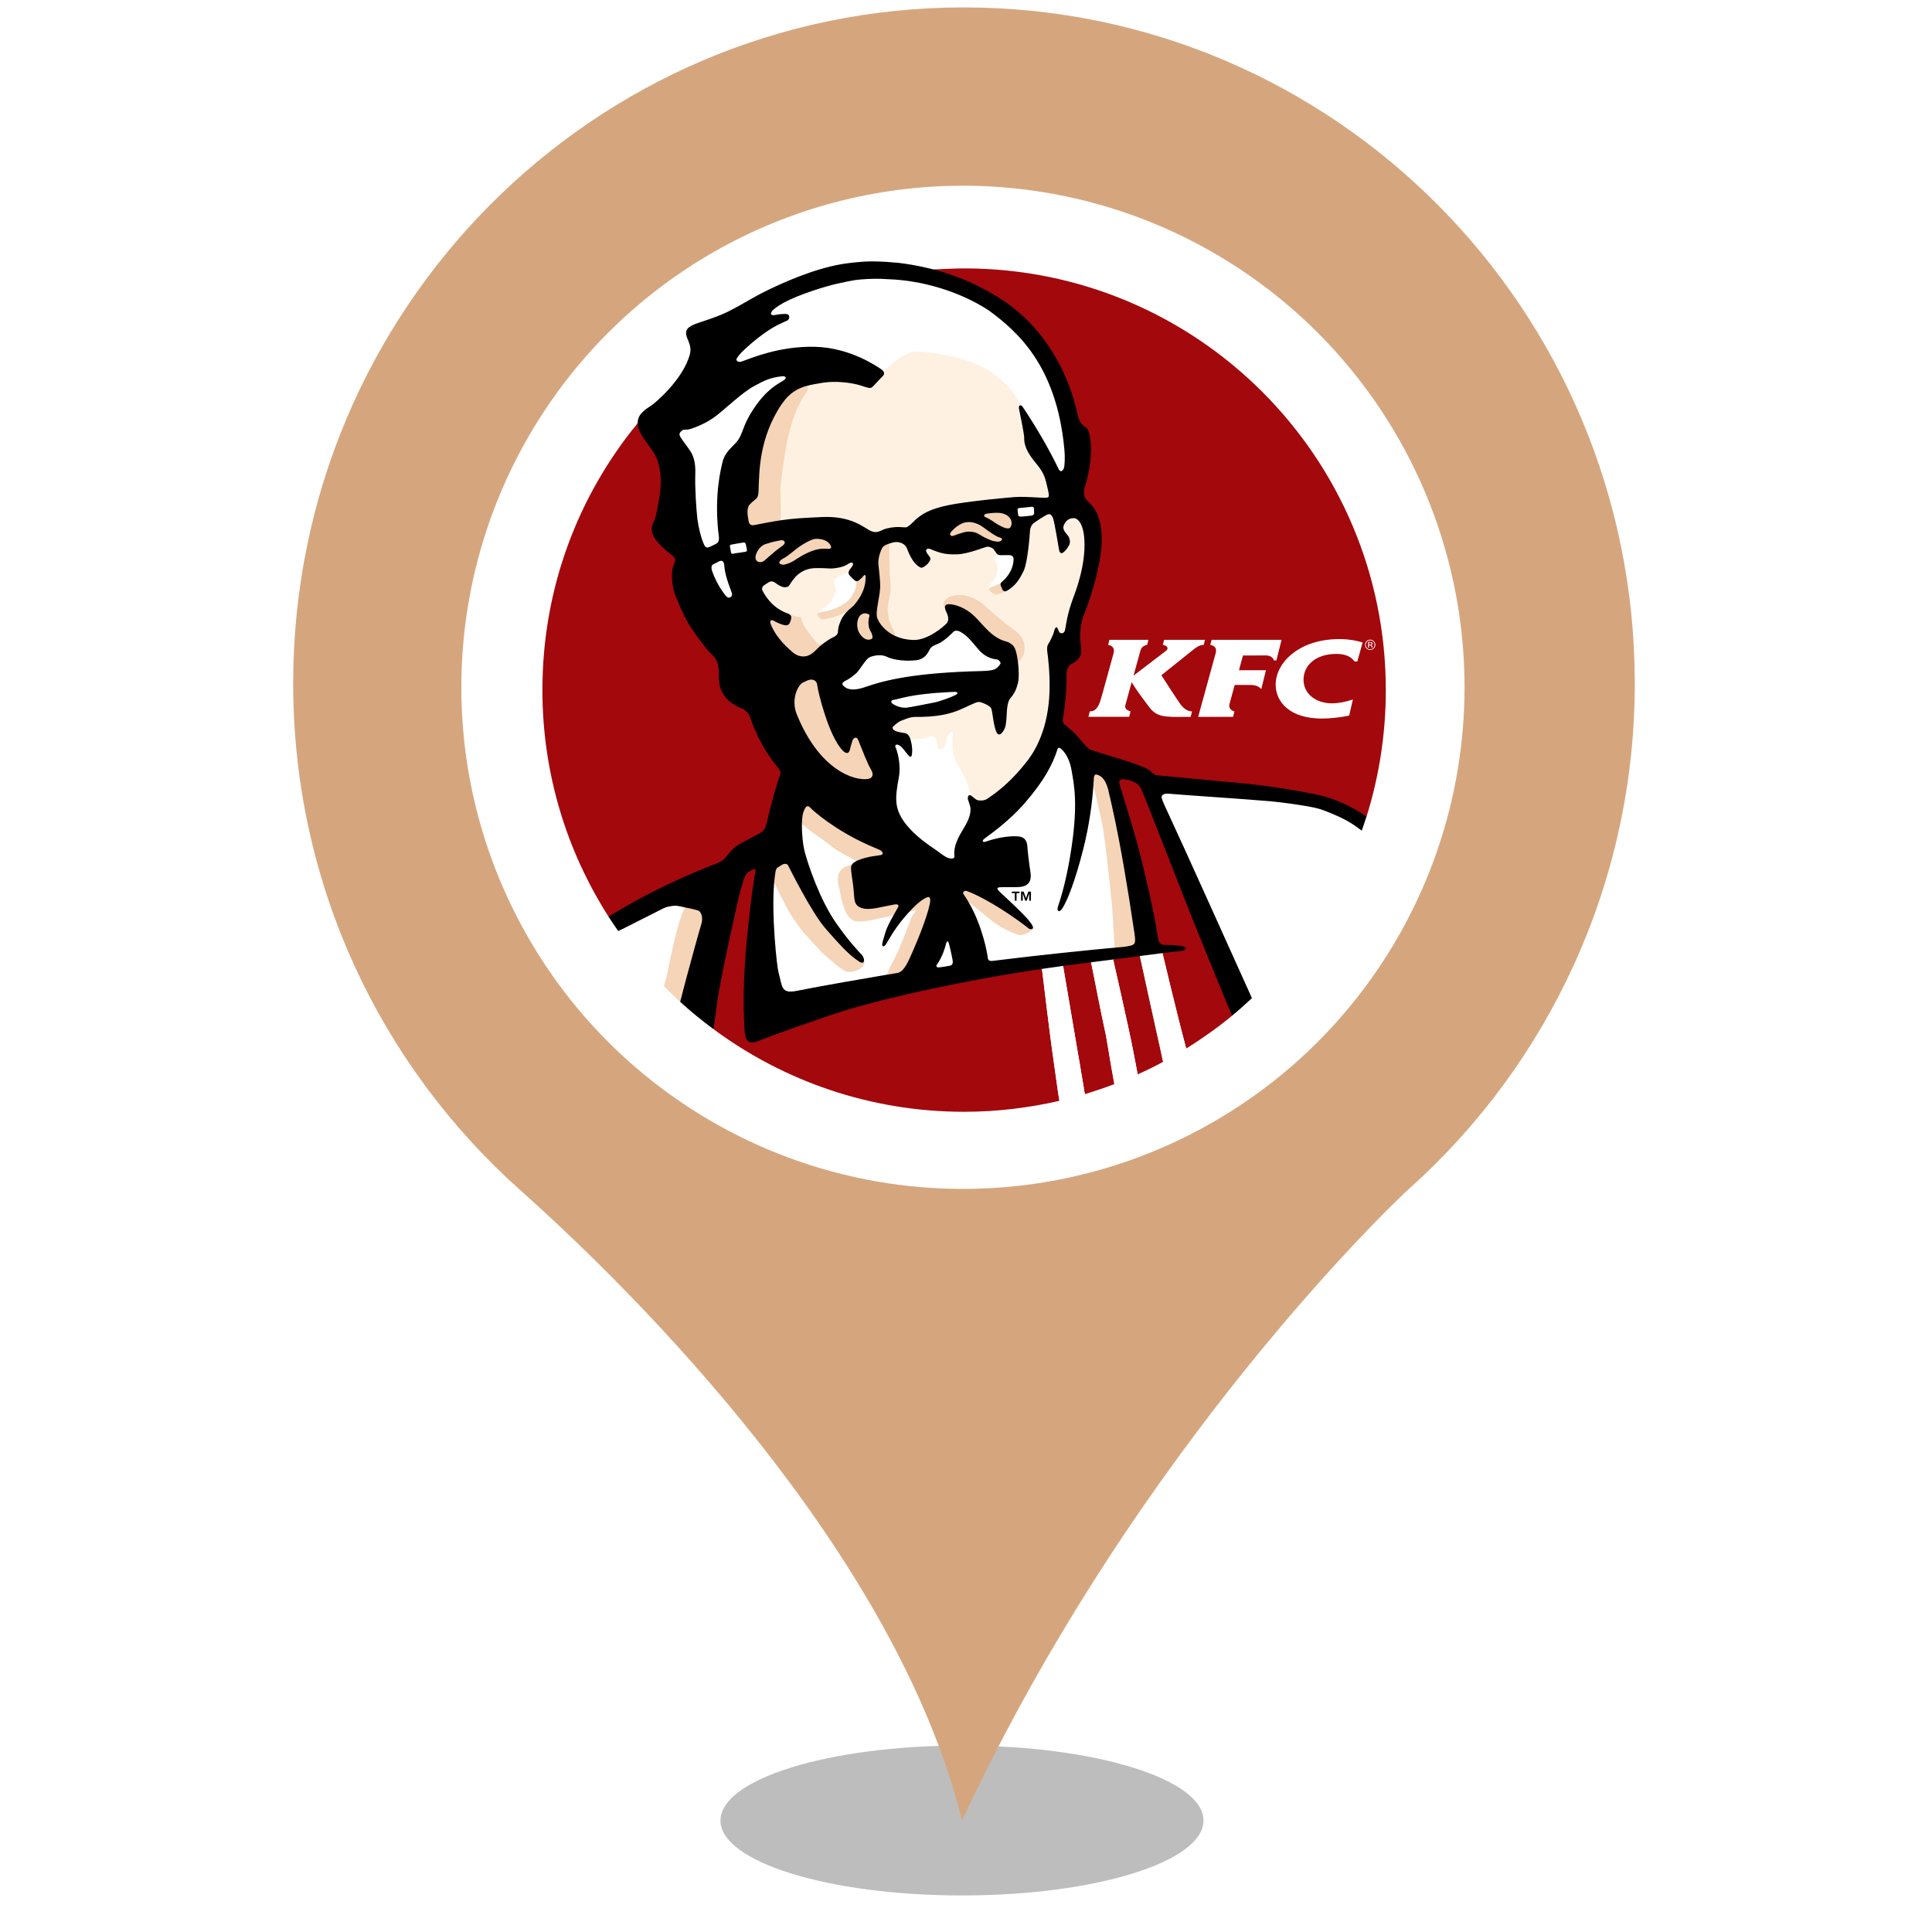 <?xml version="1.0" encoding="UTF-8" standalone="no"?><!-- Generator: Gravit.io --><svg xmlns="http://www.w3.org/2000/svg" xmlns:xlink="http://www.w3.org/1999/xlink" style="isolation:isolate" viewBox="0 0 24 24" width="24pt" height="24pt"><defs><clipPath id="_clipPath_0yafiTuDAg8vtikendMAMq7Miio0xVa1"><rect width="24" height="24"/></clipPath></defs><g clip-path="url(#_clipPath_0yafiTuDAg8vtikendMAMq7Miio0xVa1)"><clipPath id="_clipPath_P7Pe9LavS53Obr3PHdnHvktwwFfqVYp5"><rect x="2.769" y="0" width="18.462" height="24" transform="matrix(1,0,0,1,0,0)" fill="rgb(255,255,255)"/></clipPath><g clip-path="url(#_clipPath_P7Pe9LavS53Obr3PHdnHvktwwFfqVYp5)"><g><g><g filter="url(#29bkv9z7KS68ZC7BL2v4pa2mM8U7OzdW)"><ellipse vector-effect="non-scaling-stroke" cx="11.95" cy="22.615" rx="3" ry="0.931" fill="rgb(162,162,162)" fill-opacity="0.7"/></g><defs><filter id="29bkv9z7KS68ZC7BL2v4pa2mM8U7OzdW" x="-200%" y="-200%" width="400%" height="400%" filterUnits="objectBoundingBox" color-interpolation-filters="sRGB"><feGaussianBlur xmlns="http://www.w3.org/2000/svg" stdDeviation="4.294"/></filter></defs><g filter="url(#0eKqqvbgt00IjCIyOlxf0qoNpZPhQOFz)"><path d=" M 3.642 8.489 C 3.642 3.848 7.374 0.092 11.972 0.092 C 16.576 0.092 20.308 3.848 20.308 8.489 C 20.308 10.98 19.226 13.225 17.509 14.763 C 17.414 14.845 14.142 17.913 11.951 22.615 C 11.126 19.288 7.929 16.09 6.461 14.783 C 4.731 13.239 3.642 10.993 3.642 8.489 Z " fill="rgb(213,166,126)"/></g><defs><filter id="0eKqqvbgt00IjCIyOlxf0qoNpZPhQOFz" x="-200%" y="-200%" width="400%" height="400%" filterUnits="objectBoundingBox" color-interpolation-filters="sRGB"><feGaussianBlur xmlns="http://www.w3.org/2000/svg" stdDeviation="0"/></filter></defs></g><circle vector-effect="non-scaling-stroke" cx="11.962" cy="8.538" r="6.231" fill="rgb(255,255,255)"/><circle vector-effect="non-scaling-stroke" cx="11.954" cy="8.508" r="5.554" fill="rgb(255,255,255)"/><g><g><g><g><g><path d=" M 11.977 3.334 C 11.851 3.334 11.605 3.347 11.595 3.347 C 11.643 3.36 7.921 5.27 7.921 5.25 C 7.92 5.256 7.918 5.262 7.914 5.266 C 7.176 6.169 6.738 7.315 6.738 8.572 C 6.738 9.608 7.04 10.573 7.559 11.386 C 7.563 11.384 8.881 12.661 8.864 12.785 C 9.735 13.429 10.811 13.811 11.977 13.811 C 12.384 13.811 12.78 13.762 13.16 13.675 C 13.153 13.633 13.147 13.592 13.141 13.551 L 13.073 13.069 C 13.052 12.936 12.944 12.038 12.944 12.038 L 12.943 12.036 L 13.058 11.992 C 13.058 11.992 13.21 11.998 13.206 11.998 C 13.206 11.998 13.36 12.901 13.386 13.058 L 13.415 13.224 C 13.426 13.291 13.436 13.357 13.449 13.425 C 13.459 13.483 13.468 13.537 13.476 13.592 C 13.6 13.554 13.723 13.513 13.843 13.467 C 13.824 13.364 13.805 13.259 13.803 13.243 L 13.741 12.876 C 13.659 12.497 13.607 12.216 13.569 12.029 C 13.564 12.002 13.553 11.954 13.553 11.954 L 13.672 11.907 L 13.828 11.919 C 13.828 11.919 14.027 12.789 14.076 13.053 L 14.133 13.346 C 14.24 13.298 14.345 13.247 14.448 13.191 L 14.415 13.041 C 14.412 13.026 14.408 13.009 14.403 12.989 C 14.337 12.695 14.159 11.876 14.159 11.876 L 14.302 11.82 L 14.441 11.84 L 14.441 11.84 C 14.441 11.84 14.62 12.595 14.736 13.025 C 14.935 12.901 15.125 12.766 15.305 12.618 C 15.305 12.618 16.964 10.134 16.976 10.143 C 17.131 9.647 17.215 9.119 17.215 8.572 C 17.215 5.679 14.87 3.334 11.977 3.334 Z " fill="rgb(163,8,12)"/></g></g></g></g><g><path d=" M 13.289 5.942 C 13.289 5.942 12.635 4.708 12.368 4.523 C 12.102 4.337 11.662 4.222 11.358 4.26 C 10.972 4.309 10.09 4.776 10.031 4.791 C 10.032 4.796 9.703 5.202 9.617 5.62 C 9.598 5.713 9.259 7.194 9.259 7.194 L 9.903 9.054 L 12.198 10.149 L 13.039 9.233 C 13.039 9.233 13.146 8.326 13.373 7.647 C 13.599 6.967 13.528 6.597 13.528 6.597 L 13.289 5.942 Z " fill="rgb(255,241,226)"/></g><g><path d=" M 10.668 10.683 C 10.661 10.686 10.655 10.689 10.649 10.691 C 10.655 10.689 10.661 10.686 10.668 10.683 Z " fill="rgb(255,255,255)"/><path d=" M 10.479 7.14 C 10.443 7.161 10.416 7.166 10.399 7.175 C 10.382 7.184 10.355 7.204 10.362 7.239 C 10.369 7.275 10.379 7.286 10.382 7.313 C 10.385 7.34 10.372 7.39 10.341 7.445 C 10.31 7.501 10.26 7.542 10.232 7.558 C 10.204 7.574 10.187 7.579 10.172 7.587 C 10.168 7.589 10.165 7.597 10.162 7.615 C 10.162 7.615 10.162 7.615 10.161 7.615 C 10.163 7.613 10.166 7.612 10.169 7.611 C 10.175 7.608 10.187 7.608 10.198 7.606 C 10.209 7.604 10.217 7.601 10.221 7.601 C 10.225 7.6 10.25 7.597 10.255 7.596 C 10.259 7.595 10.335 7.579 10.382 7.557 C 10.429 7.535 10.511 7.496 10.559 7.439 C 10.593 7.397 10.635 7.321 10.639 7.245 C 10.64 7.23 10.64 7.22 10.64 7.22 C 10.64 7.22 10.64 7.22 10.64 7.22 C 10.641 7.22 10.641 7.22 10.642 7.22 C 10.634 7.22 10.627 7.217 10.621 7.212 C 10.609 7.203 10.599 7.195 10.56 7.154 C 10.535 7.127 10.537 7.108 10.55 7.085 C 10.55 7.086 10.549 7.086 10.549 7.087 C 10.537 7.097 10.515 7.12 10.479 7.14 Z " fill="rgb(255,255,255)"/><path d=" M 12.403 6.894 C 12.403 6.894 12.382 6.895 12.374 6.899 C 12.368 6.901 12.358 6.905 12.35 6.915 C 12.343 6.925 12.341 6.943 12.357 6.962 C 12.372 6.981 12.394 7.017 12.393 7.048 C 12.391 7.061 12.393 7.105 12.379 7.136 C 12.363 7.172 12.345 7.208 12.332 7.223 C 12.325 7.233 12.291 7.27 12.286 7.297 C 12.285 7.302 12.286 7.308 12.289 7.314 C 12.289 7.314 12.289 7.314 12.289 7.314 C 12.289 7.314 12.289 7.315 12.289 7.315 C 12.29 7.313 12.291 7.311 12.292 7.309 C 12.301 7.3 12.318 7.29 12.348 7.281 C 12.387 7.268 12.415 7.253 12.437 7.237 C 12.434 7.24 12.434 7.243 12.432 7.247 C 12.434 7.241 12.437 7.236 12.442 7.232 C 12.454 7.222 12.609 7.117 12.613 6.949 C 12.614 6.886 12.532 6.878 12.498 6.877 C 12.473 6.875 12.425 6.899 12.405 6.894 C 12.405 6.894 12.404 6.893 12.403 6.893 C 12.404 6.893 12.404 6.893 12.404 6.893 C 12.404 6.893 12.403 6.893 12.403 6.894 Z " fill="rgb(255,255,255)"/><path d=" M 10.75 8.055 C 10.75 8.055 11.367 8.246 11.662 7.903 C 11.957 7.56 12.467 8.085 12.499 8.24 C 12.532 8.395 11.733 8.824 11.492 8.833 C 11.25 8.842 10.293 8.714 10.293 8.616 C 10.293 8.517 10.75 8.055 10.75 8.055 Z " fill="rgb(255,255,255)"/><path d=" M 13.282 5.603 C 13.184 4.563 12.705 4.041 12.361 3.788 C 11.999 3.549 11.139 3.34 10.733 3.359 C 10.255 3.381 9.15 3.903 9.107 3.941 C 9.066 3.979 8.325 5.218 8.417 5.439 C 8.509 5.66 8.638 6.706 8.681 6.79 C 8.694 6.815 8.905 7.496 9.044 7.471 C 9.185 7.446 9.316 6.824 9.31 6.776 C 9.292 6.639 9.043 6.021 9.062 5.934 C 9.082 5.847 9.747 4.807 9.794 4.77 C 9.828 4.744 10.968 4.603 10.975 4.614 C 10.974 4.613 10.974 4.613 10.974 4.613 L 10.974 4.613 C 11.053 4.543 11.238 4.36 11.403 4.367 C 11.568 4.373 12.04 4.432 12.307 4.618 C 12.574 4.803 12.656 4.984 12.679 5.035 C 12.679 5.035 12.678 5.035 12.678 5.035 C 12.687 5.036 13.058 5.88 13.167 5.883 C 13.24 5.885 13.294 5.728 13.282 5.603 Z " fill="rgb(255,255,255)"/><path d=" M 12.82 6.295 C 12.78 6.3 12.672 6.31 12.66 6.311 C 12.639 6.314 12.64 6.326 12.641 6.335 C 12.642 6.344 12.645 6.38 12.647 6.395 C 12.648 6.41 12.664 6.419 12.68 6.418 C 12.697 6.417 12.8 6.408 12.816 6.405 C 12.831 6.403 12.846 6.39 12.845 6.378 C 12.845 6.365 12.845 6.333 12.845 6.32 C 12.845 6.307 12.835 6.293 12.82 6.295 Z " fill="rgb(255,255,255)"/><path d=" M 8.512 11.272 C 8.532 11.276 8.554 11.281 8.575 11.286 C 8.528 11.275 8.477 11.264 8.447 11.257 C 8.432 11.253 8.409 11.251 8.383 11.251 C 8.339 11.252 8.284 11.261 8.24 11.283 C 8.184 11.311 7.828 11.491 7.68 11.566 C 7.85 11.811 8.04 12.04 8.249 12.251 C 8.262 12.197 8.494 11.953 8.527 11.81 C 8.572 11.614 8.46 11.355 8.512 11.272 Z " fill="rgb(255,255,255)"/><path d=" M 14.441 11.84 L 14.16 11.876 C 14.16 11.876 14.362 12.808 14.416 13.041 L 14.449 13.191 C 14.546 13.139 14.642 13.083 14.735 13.025 C 14.619 12.595 14.441 11.84 14.441 11.84 L 14.441 11.84 L 14.441 11.84 Z " fill="rgb(255,255,255)"/><g><path d=" M 12.745 11.157 L 12.717 11.076 L 12.684 11.076 L 12.684 11.189 L 12.705 11.189 L 12.705 11.098 L 12.736 11.189 L 12.754 11.189 L 12.785 11.098 L 12.785 11.189 L 12.806 11.189 L 12.806 11.076 L 12.774 11.076 L 12.745 11.157 Z " fill="none"/><path d=" M 12.569 11.095 L 12.606 11.095 L 12.606 11.189 L 12.628 11.189 L 12.628 11.095 L 12.665 11.095 L 12.665 11.076 L 12.569 11.076 L 12.569 11.095 Z " fill="none"/></g><path d=" M 16.067 8.11 C 15.926 8.217 15.847 8.361 15.847 8.506 C 15.848 8.721 16.022 8.927 16.424 8.926 C 16.524 8.925 16.612 8.915 16.692 8.902 C 16.715 8.898 16.738 8.894 16.76 8.889 L 16.806 8.689 C 16.729 8.716 16.63 8.737 16.551 8.737 C 16.337 8.738 16.193 8.611 16.193 8.445 C 16.193 8.356 16.229 8.278 16.295 8.221 C 16.366 8.16 16.47 8.123 16.6 8.123 C 16.703 8.123 16.764 8.151 16.805 8.192 C 16.813 8.2 16.821 8.208 16.827 8.217 L 16.861 8.217 L 16.927 7.981 C 16.859 7.959 16.759 7.94 16.653 7.939 C 16.406 7.936 16.206 8.004 16.067 8.11 Z " fill="rgb(255,255,255)"/><path d=" M 15.732 8.142 C 15.761 8.142 15.785 8.153 15.801 8.167 C 15.815 8.178 15.823 8.192 15.823 8.204 L 15.856 8.204 L 15.92 7.948 L 15.051 7.948 L 15.038 7.998 L 15.035 8.011 C 15.035 8.011 15.13 8.021 15.101 8.116 L 14.884 8.905 L 15.253 8.905 L 15.318 8.905 L 15.334 8.838 C 15.334 8.838 15.253 8.818 15.274 8.743 C 15.275 8.738 15.306 8.626 15.324 8.559 C 15.332 8.53 15.338 8.509 15.338 8.509 L 15.537 8.509 C 15.569 8.509 15.594 8.515 15.613 8.522 C 15.653 8.538 15.668 8.561 15.668 8.561 L 15.726 8.326 L 15.391 8.326 L 15.427 8.193 L 15.441 8.143 L 15.732 8.142 Z " fill="rgb(255,255,255)"/><path d=" M 14.676 8.764 C 14.65 8.736 14.427 8.388 14.427 8.388 L 14.822 8.072 L 14.835 8.062 C 14.853 8.047 14.869 8.037 14.884 8.029 C 14.926 8.008 14.953 8.011 14.953 8.011 L 14.969 7.948 L 14.461 7.948 L 14.448 7.998 L 14.445 8.011 C 14.48 8.013 14.528 8.044 14.489 8.081 C 14.483 8.085 14.081 8.393 14.081 8.393 L 14.084 8.382 L 14.168 8.078 C 14.185 8.018 14.25 8.011 14.25 8.011 L 14.266 7.948 L 13.782 7.948 L 13.769 7.998 L 13.766 8.011 C 13.789 8.017 13.855 8.029 13.833 8.116 C 13.671 8.701 13.689 8.643 13.678 8.675 C 13.642 8.813 13.588 8.832 13.555 8.836 C 13.548 8.837 13.542 8.837 13.537 8.837 L 13.531 8.863 L 13.521 8.904 L 13.963 8.904 L 14.027 8.904 L 14.044 8.836 C 14.044 8.836 13.964 8.82 13.979 8.762 C 13.987 8.733 14.007 8.659 14.025 8.594 C 14.043 8.53 14.058 8.475 14.058 8.475 C 14.146 8.616 14.166 8.633 14.272 8.779 C 14.37 8.913 14.474 8.907 14.726 8.905 C 14.747 8.905 14.768 8.905 14.791 8.905 L 14.808 8.837 C 14.744 8.838 14.701 8.791 14.676 8.764 Z " fill="rgb(255,255,255)"/><path d=" M 17.066 7.965 C 17.053 7.952 17.038 7.946 17.02 7.946 C 17.003 7.946 16.988 7.952 16.975 7.965 C 16.963 7.977 16.957 7.992 16.957 8.01 C 16.957 8.028 16.963 8.043 16.975 8.055 C 16.988 8.068 17.003 8.074 17.02 8.074 C 17.038 8.074 17.053 8.068 17.066 8.055 C 17.078 8.043 17.085 8.028 17.085 8.01 C 17.085 7.992 17.078 7.977 17.066 7.965 Z  M 17.06 8.049 C 17.049 8.06 17.036 8.066 17.02 8.066 C 17.005 8.066 16.992 8.06 16.982 8.049 C 16.971 8.038 16.966 8.025 16.966 8.01 C 16.966 7.995 16.971 7.982 16.982 7.971 C 16.992 7.96 17.005 7.955 17.02 7.955 C 17.036 7.955 17.049 7.96 17.06 7.971 C 17.07 7.982 17.075 7.995 17.075 8.01 C 17.075 8.025 17.07 8.038 17.06 8.049 Z " fill="rgb(255,255,255)"/><path d=" M 17.049 7.995 C 17.049 7.986 17.046 7.98 17.039 7.977 C 17.034 7.976 17.028 7.975 17.019 7.975 L 16.995 7.975 L 16.995 8.045 L 17.007 8.045 L 17.007 8.017 L 17.017 8.017 C 17.023 8.017 17.028 8.018 17.031 8.02 C 17.035 8.022 17.037 8.028 17.037 8.036 L 17.037 8.041 L 17.038 8.043 C 17.038 8.044 17.038 8.044 17.038 8.044 C 17.038 8.044 17.038 8.045 17.038 8.045 L 17.049 8.045 L 17.049 8.044 C 17.049 8.043 17.049 8.042 17.048 8.04 L 17.048 8.035 L 17.048 8.03 C 17.048 8.026 17.047 8.023 17.044 8.019 C 17.042 8.015 17.038 8.013 17.032 8.012 C 17.037 8.011 17.04 8.011 17.042 8.009 C 17.047 8.006 17.049 8.001 17.049 7.995 Z  M 17.03 8.007 C 17.027 8.008 17.024 8.008 17.018 8.008 L 17.007 8.008 L 17.007 7.983 L 17.017 7.983 C 17.024 7.983 17.03 7.984 17.033 7.986 C 17.036 7.987 17.037 7.991 17.037 7.996 C 17.037 8.001 17.035 8.005 17.03 8.007 Z " fill="rgb(255,255,255)"/><path d=" M 16.354 9.936 C 15.686 9.734 14.315 9.781 14.315 9.781 L 15.436 12.422 C 15.436 12.422 15.54 12.37 15.553 12.399 C 16.161 11.83 16.633 11.119 16.916 10.319 C 16.894 10.302 17.022 10.139 16.354 9.936 Z " fill="rgb(255,255,255)"/><g><path d=" M 12.806 11.09 L 12.806 11.076 L 12.795 11.076 L 12.806 11.09 Z " fill="none"/><g><path d=" M 12.806 11.09 L 12.806 11.076 L 12.795 11.076 L 12.806 11.09 Z " fill="none"/><path d=" M 14.077 13.053 C 14.027 12.79 13.828 11.919 13.828 11.919 C 13.828 11.919 14.092 11.849 14.154 11.698 C 14.216 11.547 14.076 11.314 14.069 11.222 C 14.04 10.948 13.933 9.824 13.756 9.592 C 13.653 9.456 13.18 9.189 13.143 9.191 C 12.973 9.198 12.634 9.938 12.35 10.005 C 12.16 10.05 12.027 9.866 12.057 9.88 C 12.057 9.88 12.056 9.879 12.056 9.879 C 12.056 9.879 12.056 9.858 12.024 9.758 C 11.993 9.658 11.926 9.554 11.914 9.53 C 11.902 9.506 11.866 9.455 11.865 9.449 C 11.864 9.443 11.851 9.41 11.842 9.349 C 11.824 9.232 11.832 9.153 11.833 9.146 C 11.833 9.139 11.836 9.118 11.837 9.114 C 11.838 9.109 11.836 9.101 11.831 9.1 C 11.825 9.099 11.81 9.095 11.794 9.112 C 11.762 9.145 11.76 9.151 11.759 9.157 C 11.758 9.162 11.762 9.172 11.761 9.184 C 11.757 9.221 11.751 9.249 11.734 9.276 C 11.718 9.303 11.707 9.312 11.684 9.31 C 11.66 9.308 11.641 9.289 11.638 9.24 C 11.635 9.192 11.625 9.175 11.615 9.164 C 11.606 9.152 11.584 9.146 11.576 9.147 C 11.569 9.147 11.562 9.154 11.511 9.166 C 11.46 9.179 11.38 9.183 11.368 9.184 C 11.356 9.185 11.312 9.189 11.311 9.189 C 11.32 9.224 11.125 9.17 11.092 9.197 C 11.025 9.251 10.994 9.599 10.961 9.78 C 10.961 9.78 10.961 9.78 10.961 9.78 L 9.861 9.891 L 9.477 10.786 C 9.477 10.786 9.593 12.557 9.593 12.583 C 9.593 12.61 12.025 12.056 12.025 12.056 L 12.943 12.036 C 12.943 12.036 12.943 12.037 12.944 12.038 C 12.95 12.091 13.052 12.936 13.073 13.069 L 13.141 13.551 C 13.147 13.592 13.153 13.634 13.16 13.675 C 13.267 13.65 13.372 13.623 13.476 13.592 C 13.468 13.537 13.459 13.482 13.449 13.426 C 13.436 13.357 13.426 13.291 13.415 13.224 L 13.386 13.058 C 13.36 12.901 13.206 11.999 13.206 11.999 L 13.367 11.897 L 13.554 11.954 C 13.558 11.977 13.563 12.002 13.569 12.028 C 13.607 12.216 13.66 12.497 13.741 12.875 L 13.803 13.243 C 13.805 13.259 13.825 13.364 13.843 13.467 C 13.941 13.429 14.038 13.389 14.133 13.346 L 14.077 13.053 Z " fill="rgb(255,255,255)"/></g></g></g><g><path d=" M 12.254 6.344 C 12.051 6.374 11.756 6.539 11.769 6.66 C 11.777 6.735 12.2 6.746 12.391 6.76 C 12.581 6.773 12.613 6.59 12.602 6.491 C 12.592 6.391 12.467 6.313 12.254 6.344 Z " fill="rgb(245,212,183)"/><path d=" M 13.637 9.594 C 13.536 9.584 13.583 9.747 13.582 9.763 L 13.582 9.764 C 13.633 9.956 13.675 10.147 13.708 10.321 C 13.708 10.338 13.709 10.353 13.711 10.365 C 13.726 10.44 13.756 10.684 13.813 11.236 C 13.826 11.42 13.838 11.611 13.846 11.773 C 13.851 11.772 14.19 11.792 14.19 11.792 C 14.19 11.792 14.176 11.318 14.071 10.723 C 13.966 10.128 13.808 9.612 13.637 9.594 Z " fill="rgb(245,212,183)"/><path d=" M 12.723 8.101 C 12.739 8.017 12.721 7.975 12.694 7.926 C 12.667 7.877 12.614 7.832 12.547 7.787 C 12.482 7.744 12.334 7.614 12.32 7.601 C 12.306 7.589 12.237 7.524 12.221 7.511 C 12.204 7.498 12.172 7.472 12.102 7.436 C 11.93 7.35 11.793 7.414 11.788 7.417 C 11.782 7.42 11.757 7.441 11.733 7.464 C 11.709 7.486 11.727 7.53 11.736 7.546 C 11.736 7.546 12.644 8.212 12.646 8.227 L 12.646 8.228 C 12.646 8.228 12.711 8.169 12.723 8.101 Z " fill="rgb(245,212,183)"/><path d=" M 12.348 7.281 C 12.318 7.29 12.301 7.3 12.292 7.309 C 12.291 7.311 12.29 7.313 12.289 7.315 C 12.289 7.317 12.289 7.318 12.289 7.32 C 12.289 7.321 12.289 7.322 12.289 7.323 C 12.289 7.325 12.29 7.326 12.29 7.328 C 12.291 7.329 12.292 7.331 12.293 7.333 C 12.293 7.334 12.294 7.335 12.295 7.336 C 12.296 7.338 12.298 7.34 12.3 7.342 C 12.301 7.343 12.301 7.344 12.302 7.345 C 12.305 7.347 12.307 7.35 12.31 7.352 C 12.311 7.353 12.311 7.354 12.312 7.354 C 12.315 7.357 12.319 7.359 12.322 7.362 C 12.323 7.362 12.323 7.363 12.324 7.363 C 12.328 7.366 12.332 7.369 12.336 7.372 C 12.336 7.372 12.336 7.372 12.336 7.372 C 12.341 7.375 12.345 7.378 12.349 7.38 C 12.353 7.383 12.36 7.384 12.367 7.384 C 12.375 7.385 12.384 7.384 12.393 7.382 C 12.425 7.376 12.466 7.36 12.5 7.343 C 12.5 7.343 12.5 7.343 12.5 7.343 C 12.498 7.344 12.435 7.24 12.437 7.237 C 12.415 7.253 12.387 7.268 12.348 7.281 Z " fill="rgb(245,212,183)"/><path d=" M 11.128 7.904 C 11.131 7.905 11.133 7.906 11.136 7.907 C 11.135 7.907 11.135 7.906 11.135 7.906 C 11.122 7.893 11.121 7.89 11.116 7.871 C 11.112 7.853 11.099 7.829 11.094 7.816 C 11.088 7.803 11.063 7.758 11.054 7.729 C 11.044 7.699 11.04 7.682 11.038 7.652 C 11.03 7.63 11.025 7.586 11.028 7.547 C 11.031 7.512 11.039 7.471 11.061 7.357 C 11.076 7.283 11.053 7.197 11.052 7.117 C 11.051 7.056 11.045 6.905 11.047 6.753 L 11.047 6.752 C 11.036 6.756 9.684 6.466 9.693 6.464 C 9.694 6.464 9.694 6.464 9.694 6.464 C 9.705 6.352 9.698 6.201 9.692 6.087 C 9.727 5.744 9.78 5.347 9.901 5.082 C 9.995 4.879 9.983 4.946 10.029 4.85 C 10.031 4.845 10.035 4.839 10.035 4.831 C 10.036 4.827 10.032 4.8 10.031 4.791 C 10.031 4.791 10.031 4.791 10.031 4.791 C 10.028 4.792 9.699 4.699 9.289 5.64 C 9.117 6.035 9.346 7.021 9.346 7.021 L 9.702 7.139 L 9.935 7.013 L 10.485 6.9 L 10.71 7.01 C 10.71 7.01 10.64 7.22 10.64 7.22 C 10.64 7.22 10.64 7.22 10.64 7.22 C 10.64 7.22 10.64 7.23 10.639 7.245 C 10.635 7.321 10.593 7.397 10.558 7.439 C 10.511 7.496 10.429 7.535 10.382 7.557 C 10.335 7.579 10.259 7.595 10.254 7.596 C 10.25 7.597 10.225 7.6 10.221 7.601 C 10.217 7.601 10.209 7.604 10.198 7.606 C 10.187 7.608 10.175 7.608 10.169 7.611 C 10.165 7.612 10.163 7.613 10.161 7.615 C 10.158 7.618 10.156 7.621 10.155 7.625 C 10.155 7.625 10.155 7.626 10.155 7.626 C 10.154 7.629 10.154 7.633 10.155 7.636 C 10.157 7.647 10.169 7.663 10.17 7.665 C 10.175 7.675 10.205 7.703 10.252 7.692 C 10.315 7.678 10.356 7.665 10.398 7.652 C 10.44 7.638 10.496 7.614 10.505 7.606 C 10.513 7.599 10.537 7.581 10.54 7.579 C 10.54 7.579 10.54 7.579 10.54 7.579 C 10.545 7.575 10.55 7.571 10.554 7.567 C 10.556 7.565 10.558 7.563 10.56 7.562 C 10.561 7.561 10.561 7.561 10.562 7.56 C 10.569 7.649 10.463 7.915 10.463 7.915 C 10.463 7.915 10.215 8.003 10.231 7.992 C 10.231 7.992 10.23 7.992 10.23 7.992 C 10.21 8.002 10.181 8.012 10.151 7.989 C 10.151 7.989 10.122 7.955 10.086 7.91 C 10.064 7.883 10.041 7.852 10.019 7.822 C 10.004 7.8 9.994 7.783 9.986 7.769 C 9.97 7.743 9.964 7.726 9.961 7.715 C 9.961 7.714 9.961 7.713 9.961 7.713 C 9.954 7.695 9.949 7.667 9.949 7.667 C 9.904 7.661 9.857 7.651 9.813 7.635 C 9.814 7.636 9.814 7.636 9.814 7.636 C 9.818 7.64 9.507 7.707 9.507 7.707 L 9.829 9.015 C 9.829 9.015 10.428 9.957 10.803 9.775 C 10.859 9.748 10.957 9.557 10.917 9.492 C 10.875 9.425 10.24 8.371 10.24 8.371 C 10.24 8.371 11.12 7.9 11.128 7.904 Z " fill="rgb(245,212,183)"/><path d=" M 12.346 11.459 C 12.464 11.537 12.504 11.555 12.633 11.608 C 12.674 11.628 12.781 11.606 12.827 11.537 C 12.827 11.537 12.826 11.538 12.825 11.539 C 12.825 11.539 12.825 11.539 12.824 11.539 C 12.821 11.541 12.185 11.042 12.103 11.012 C 12.073 11.002 11.911 11.061 11.932 11.091 C 11.95 11.118 12.029 11.2 12.031 11.203 C 12.142 11.29 12.281 11.405 12.346 11.459 Z " fill="rgb(245,212,183)"/><path d=" M 10.994 10.538 L 9.931 9.929 C 9.931 9.929 9.962 10.231 9.961 10.236 C 9.962 10.236 9.962 10.236 9.962 10.236 C 10.039 10.306 10.161 10.389 10.18 10.402 C 10.187 10.407 10.237 10.439 10.247 10.451 C 10.26 10.465 10.391 10.558 10.401 10.565 C 10.411 10.572 10.553 10.65 10.639 10.696 C 10.642 10.694 10.579 10.746 10.58 10.744 C 10.55 10.746 10.528 10.76 10.494 10.771 C 10.345 10.854 10.434 11.028 10.448 11.15 C 10.476 11.252 10.512 11.43 10.645 11.446 C 10.746 11.458 10.977 11.395 11.099 11.37 C 11.116 11.34 11.294 11.329 11.291 11.331 C 11.323 11.322 11.365 11.307 11.377 11.309 C 11.385 11.311 11.35 11.348 11.329 11.386 C 11.309 11.425 11.181 11.8 11.063 12 C 11.023 12.082 11.042 12.048 11.018 12.108 L 11.018 12.108 L 11.258 12.163 L 11.645 11.179 L 10.994 10.538 Z " fill="rgb(245,212,183)"/><path d=" M 9.788 11.303 C 9.829 11.38 9.948 11.54 9.954 11.549 C 9.959 11.558 9.985 11.586 10.015 11.62 C 10.046 11.653 10.072 11.683 10.079 11.691 C 10.086 11.7 10.143 11.759 10.157 11.772 C 10.172 11.785 10.189 11.813 10.201 11.824 C 10.243 11.862 10.398 11.996 10.413 12.007 C 10.427 12.019 10.501 12.068 10.514 12.07 C 10.647 12.087 10.712 12.014 10.726 11.992 C 10.739 11.971 10.742 11.962 10.734 11.931 C 10.733 11.933 10.221 11.548 9.881 10.808 C 9.868 10.78 9.75 10.637 9.642 10.723 C 9.553 10.794 9.618 10.964 9.618 10.964 L 9.618 10.965 C 9.651 11.035 9.752 11.238 9.788 11.303 Z " fill="rgb(245,212,183)"/><path d=" M 8.782 11.376 C 8.816 11.248 8.532 11.276 8.512 11.272 C 8.423 11.415 8.329 11.902 8.281 12.13 C 8.273 12.156 8.262 12.197 8.248 12.251 C 8.314 12.317 8.38 12.382 8.449 12.445 C 8.498 12.252 8.773 11.41 8.782 11.376 Z " fill="rgb(245,212,183)"/></g><g><g><path d=" M 17.038 8.043 C 17.038 8.044 17.038 8.044 17.038 8.044 C 17.038 8.044 17.038 8.045 17.038 8.045 C 17.038 8.045 17.038 8.044 17.038 8.044 C 17.038 8.044 17.038 8.044 17.038 8.043 Z " fill="rgb(163,8,12)"/><path d=" M 16.392 9.879 C 16.233 9.844 15.858 9.769 15.352 9.722 C 14.846 9.676 14.432 9.637 14.375 9.631 C 14.323 9.626 14.305 9.578 14.257 9.554 C 14.086 9.468 13.762 9.388 13.559 9.317 C 13.509 9.299 13.476 9.255 13.406 9.17 C 13.364 9.119 13.336 9.096 13.3 9.063 C 13.278 9.043 13.231 9.004 13.218 8.994 C 13.206 8.984 13.197 8.955 13.208 8.9 C 13.219 8.844 13.252 8.628 13.249 8.375 C 13.249 8.308 13.278 8.264 13.31 8.248 C 13.327 8.24 13.438 8.19 13.431 8.081 C 13.423 7.971 13.389 7.816 13.478 7.6 C 13.564 7.389 13.671 7.014 13.684 6.767 C 13.698 6.504 13.632 6.334 13.528 6.242 C 13.488 6.207 13.44 6.153 13.479 6.039 C 13.52 5.915 13.596 5.579 13.522 5.357 C 13.505 5.307 13.486 5.307 13.475 5.301 C 13.464 5.295 13.41 5.254 13.389 5.163 C 13.362 5.043 13.275 4.618 12.945 4.186 C 12.77 3.956 12.583 3.819 12.509 3.764 C 12.458 3.731 12.368 3.669 12.261 3.612 C 12.107 3.53 11.985 3.468 11.74 3.389 C 11.717 3.382 11.665 3.366 11.595 3.347 C 11.595 3.347 11.595 3.347 11.595 3.347 C 11.595 3.347 11.386 3.291 11.16 3.265 C 11.121 3.262 11.069 3.257 11.009 3.253 C 10.776 3.239 10.691 3.253 10.571 3.265 C 10.558 3.267 10.544 3.269 10.531 3.27 C 10.507 3.274 10.482 3.277 10.456 3.281 C 10.097 3.343 9.732 3.511 9.554 3.596 C 9.454 3.644 9.365 3.693 9.283 3.74 C 9.281 3.741 9.278 3.743 9.277 3.744 C 9.256 3.757 9.223 3.775 9.191 3.793 C 9.14 3.821 9.092 3.847 9.046 3.87 C 8.902 3.94 8.776 3.976 8.683 4.008 C 8.666 4.014 8.652 4.02 8.641 4.023 C 8.575 4.049 8.532 4.076 8.524 4.12 C 8.51 4.2 8.603 4.274 8.57 4.4 C 8.488 4.712 8.136 5.011 8.08 5.045 C 7.917 5.145 7.927 5.214 7.921 5.25 C 7.921 5.283 7.927 5.319 7.946 5.359 C 8.001 5.474 8.101 5.573 8.15 5.677 C 8.2 5.782 8.228 5.964 8.191 6.178 C 8.156 6.384 8.145 6.43 8.126 6.468 C 8.108 6.506 8.071 6.58 8.122 6.668 C 8.173 6.756 8.28 6.846 8.348 6.898 C 8.384 6.925 8.402 6.95 8.376 7 C 8.332 7.082 8.343 7.275 8.385 7.382 C 8.447 7.547 8.521 7.703 8.589 7.804 C 8.657 7.905 8.779 8.076 8.851 8.138 C 8.922 8.2 8.932 8.308 8.93 8.375 C 8.929 8.442 8.92 8.631 9.114 8.75 C 9.21 8.809 9.218 8.794 9.253 8.823 C 9.289 8.851 9.305 8.866 9.329 8.942 C 9.354 9.019 9.464 9.286 9.616 9.475 C 9.661 9.529 9.685 9.568 9.691 9.577 C 9.696 9.586 9.704 9.596 9.685 9.641 C 9.666 9.686 9.589 9.943 9.528 10.208 C 9.517 10.257 9.5 10.321 9.439 10.351 C 9.378 10.38 9.241 10.456 9.192 10.483 C 9.142 10.511 9.117 10.526 9.059 10.597 C 9.034 10.629 9.015 10.648 8.999 10.667 C 8.99 10.679 8.986 10.686 8.937 10.711 C 8.895 10.733 8.269 10.953 7.606 11.359 C 7.59 11.369 7.574 11.377 7.559 11.386 C 7.598 11.447 7.638 11.507 7.68 11.566 C 7.828 11.491 8.184 11.311 8.239 11.283 C 8.284 11.261 8.338 11.252 8.383 11.251 C 8.409 11.251 8.432 11.253 8.447 11.257 C 8.477 11.264 8.528 11.275 8.575 11.286 C 8.58 11.287 8.584 11.288 8.589 11.289 C 8.592 11.29 8.595 11.29 8.598 11.291 C 8.617 11.296 8.635 11.3 8.65 11.304 C 8.651 11.305 8.652 11.305 8.652 11.305 C 8.66 11.307 8.666 11.309 8.671 11.31 C 8.713 11.324 8.736 11.403 8.713 11.476 C 8.709 11.489 8.696 11.535 8.676 11.603 C 8.667 11.637 8.656 11.676 8.644 11.719 C 8.632 11.763 8.618 11.81 8.605 11.861 C 8.556 12.039 8.498 12.252 8.449 12.445 C 8.581 12.565 8.72 12.679 8.864 12.785 C 8.881 12.661 8.898 12.53 8.911 12.436 C 8.945 12.189 9.142 11.274 9.198 11.066 C 9.239 10.915 9.26 10.846 9.313 10.822 C 9.329 10.815 9.347 10.804 9.358 10.799 C 9.368 10.794 9.391 10.789 9.384 10.829 C 9.376 10.876 9.335 11.07 9.275 11.7 C 9.233 12.137 9.232 12.524 9.247 12.757 C 9.253 12.856 9.255 12.996 9.407 12.936 C 9.584 12.865 10.188 12.648 10.511 12.549 C 11.03 12.389 12.004 12.174 12.943 12.036 L 13.206 11.999 C 13.206 11.999 13.359 12.902 13.386 13.058 L 13.415 13.224 L 13.386 13.058 C 13.359 12.902 13.206 11.999 13.206 11.999 C 13.243 11.993 13.28 11.989 13.316 11.984 C 13.4 11.974 13.479 11.964 13.553 11.954 L 13.828 11.919 C 13.956 11.902 14.066 11.888 14.159 11.876 C 14.159 11.876 14.336 12.695 14.403 12.99 C 14.408 13.009 14.412 13.026 14.415 13.041 L 14.448 13.191 C 14.448 13.191 14.448 13.191 14.448 13.191 L 14.416 13.041 C 14.362 12.808 14.16 11.876 14.16 11.876 L 14.44 11.84 C 14.523 11.829 14.629 11.816 14.661 11.815 C 14.727 11.812 14.756 11.775 14.705 11.759 C 14.669 11.749 14.585 11.74 14.542 11.739 C 14.526 11.739 14.497 11.739 14.479 11.739 C 14.414 11.737 14.395 11.725 14.381 11.629 C 14.341 11.348 14.184 10.652 14.072 10.285 C 13.963 9.931 13.936 9.829 13.91 9.751 C 13.887 9.683 13.932 9.679 13.953 9.68 C 14.032 9.684 14.142 9.725 14.173 9.793 C 14.243 9.944 14.719 11.192 14.911 11.657 C 15.031 11.95 15.172 12.303 15.305 12.617 C 15.39 12.548 15.472 12.474 15.552 12.399 C 15.305 11.855 14.755 10.624 14.465 10.001 C 14.454 9.979 14.44 9.942 14.433 9.921 C 14.431 9.914 14.43 9.908 14.43 9.902 C 14.43 9.862 14.483 9.857 14.509 9.859 C 14.611 9.87 15.541 9.931 15.795 9.955 C 15.963 9.971 16.13 9.997 16.242 10.016 C 16.268 10.021 16.291 10.026 16.31 10.029 C 16.334 10.034 16.352 10.038 16.363 10.041 C 16.446 10.063 16.592 10.121 16.728 10.193 C 16.784 10.223 16.847 10.266 16.916 10.319 C 16.936 10.26 16.957 10.202 16.975 10.143 C 16.927 10.109 16.872 10.075 16.818 10.046 C 16.664 9.963 16.533 9.911 16.392 9.879 Z  M 8.816 6.794 C 8.791 6.805 8.768 6.808 8.75 6.773 C 8.708 6.689 8.675 6.54 8.663 6.443 C 8.651 6.346 8.631 6.056 8.637 5.898 C 8.644 5.74 8.613 5.652 8.557 5.576 C 8.5 5.5 8.463 5.448 8.449 5.422 C 8.432 5.391 8.444 5.369 8.477 5.345 C 8.493 5.333 8.527 5.34 8.552 5.335 C 8.603 5.325 8.772 5.263 8.899 5.164 C 9.024 5.065 9.225 4.874 9.361 4.8 C 9.497 4.726 9.557 4.693 9.716 4.674 C 9.744 4.67 9.787 4.685 9.739 4.722 C 9.691 4.758 9.538 4.812 9.36 5.081 C 9.251 5.246 9.233 5.341 9.198 5.415 C 9.163 5.489 9.13 5.51 9.075 5.569 C 9.048 5.598 8.993 5.658 8.974 5.745 C 8.954 5.832 8.875 6.138 8.922 6.601 C 8.927 6.655 8.949 6.727 8.899 6.753 C 8.868 6.769 8.841 6.783 8.816 6.794 Z  M 9.034 7.418 C 9.007 7.399 8.897 7.25 8.843 7.084 C 8.838 7.067 8.831 7.022 8.86 7.01 C 8.884 7 8.916 6.981 8.932 6.973 C 8.949 6.965 8.99 6.954 8.996 7.014 C 9.002 7.074 9.007 7.144 9.075 7.321 C 9.087 7.353 9.09 7.363 9.093 7.375 C 9.102 7.412 9.059 7.436 9.034 7.418 Z  M 9.258 6.855 C 9.251 6.857 9.176 6.866 9.135 6.873 C 9.11 6.878 9.084 6.887 9.081 6.863 C 9.077 6.835 9.069 6.799 9.067 6.789 C 9.065 6.779 9.069 6.769 9.082 6.766 C 9.112 6.759 9.228 6.74 9.239 6.739 C 9.25 6.739 9.261 6.743 9.266 6.766 C 9.271 6.789 9.276 6.814 9.278 6.824 C 9.279 6.834 9.282 6.852 9.258 6.855 Z  M 9.3 6.477 C 9.293 6.442 9.283 6.381 9.286 6.344 C 9.287 6.329 9.292 6.291 9.31 6.271 C 9.335 6.242 9.369 6.216 9.391 6.198 C 9.431 6.165 9.422 6.081 9.425 6.032 C 9.434 5.891 9.422 5.446 9.71 5.021 C 9.721 5.005 9.733 4.99 9.744 4.976 C 9.747 4.971 9.751 4.967 9.754 4.963 C 9.763 4.954 9.771 4.944 9.779 4.935 C 9.783 4.932 9.786 4.928 9.79 4.924 C 9.8 4.914 9.811 4.905 9.821 4.896 C 9.823 4.895 9.824 4.893 9.825 4.892 C 9.837 4.883 9.849 4.874 9.86 4.866 C 9.865 4.863 9.869 4.861 9.873 4.858 C 9.881 4.853 9.889 4.848 9.897 4.843 C 9.902 4.841 9.907 4.838 9.911 4.836 C 9.92 4.831 9.929 4.827 9.938 4.823 C 9.942 4.822 9.945 4.82 9.948 4.819 C 9.96 4.814 9.972 4.809 9.984 4.805 C 9.989 4.803 9.994 4.802 9.999 4.8 C 10.007 4.798 10.015 4.795 10.023 4.793 C 10.026 4.793 10.028 4.792 10.031 4.791 C 10.031 4.791 10.031 4.791 10.031 4.791 C 10.09 4.776 10.15 4.767 10.211 4.756 C 10.383 4.727 10.583 4.755 10.686 4.787 C 10.768 4.813 10.81 4.833 10.837 4.807 C 10.865 4.782 10.936 4.7 10.967 4.671 C 10.971 4.667 10.974 4.663 10.977 4.658 C 10.978 4.657 10.978 4.655 10.979 4.654 C 10.98 4.651 10.981 4.648 10.981 4.645 C 10.981 4.643 10.982 4.641 10.982 4.64 C 10.982 4.637 10.981 4.634 10.981 4.631 C 10.981 4.629 10.981 4.628 10.98 4.626 C 10.979 4.622 10.977 4.618 10.974 4.614 C 10.968 4.603 10.957 4.593 10.944 4.585 C 10.911 4.565 10.575 4.319 10.123 4.308 C 9.681 4.297 9.322 4.453 9.227 4.486 C 9.208 4.493 9.198 4.496 9.187 4.496 C 9.176 4.496 9.137 4.483 9.151 4.455 C 9.167 4.426 9.206 4.38 9.247 4.343 C 9.29 4.304 9.499 4.107 9.705 4.016 C 9.743 3.999 9.753 3.992 9.777 3.983 C 9.808 3.971 9.827 3.901 9.758 3.9 C 9.687 3.9 9.659 3.908 9.622 3.914 C 9.584 3.92 9.563 3.903 9.587 3.871 C 9.61 3.839 9.657 3.804 9.74 3.758 C 9.921 3.66 10.252 3.556 10.409 3.522 C 10.613 3.477 10.638 3.474 10.773 3.466 C 10.9 3.458 11.001 3.467 11.049 3.469 C 11.455 3.485 11.922 3.619 12.284 3.857 C 12.628 4.11 13.123 4.532 13.221 5.573 C 13.233 5.698 13.224 5.769 13.22 5.8 C 13.215 5.831 13.18 5.889 13.149 5.823 C 13.046 5.608 12.887 5.327 12.708 5.06 C 12.698 5.044 12.687 5.036 12.678 5.035 C 12.674 5.035 12.671 5.035 12.668 5.036 C 12.667 5.037 12.667 5.038 12.666 5.038 C 12.664 5.04 12.662 5.041 12.661 5.044 C 12.661 5.045 12.66 5.047 12.659 5.048 C 12.658 5.051 12.658 5.053 12.658 5.056 C 12.657 5.058 12.657 5.06 12.657 5.062 C 12.657 5.068 12.657 5.074 12.659 5.08 C 12.663 5.099 12.72 5.381 12.722 5.42 C 12.725 5.46 12.706 5.556 12.852 5.733 C 12.911 5.806 12.964 5.868 12.992 5.976 C 13.019 6.083 13.028 6.129 13.028 6.14 C 13.028 6.151 13.041 6.183 12.989 6.184 C 12.938 6.184 12.742 6.17 12.658 6.172 C 12.574 6.173 11.993 6.23 11.778 6.276 C 11.562 6.322 11.446 6.377 11.335 6.493 C 11.308 6.521 11.271 6.547 11.262 6.55 C 11.254 6.552 11.226 6.551 11.171 6.547 C 11.116 6.544 11.021 6.557 10.971 6.58 C 10.921 6.602 10.885 6.623 10.825 6.599 C 10.738 6.564 10.59 6.404 10.205 6.423 C 9.973 6.434 9.854 6.44 9.693 6.464 C 9.684 6.466 9.674 6.467 9.665 6.469 C 9.659 6.47 9.652 6.471 9.646 6.472 C 9.643 6.472 9.639 6.473 9.635 6.473 C 9.57 6.484 9.496 6.498 9.405 6.516 C 9.392 6.518 9.38 6.521 9.367 6.523 C 9.331 6.53 9.306 6.514 9.3 6.477 Z  M 12.846 6.378 C 12.846 6.39 12.831 6.403 12.815 6.405 C 12.8 6.408 12.697 6.417 12.68 6.418 C 12.664 6.419 12.648 6.41 12.647 6.395 C 12.645 6.38 12.642 6.344 12.641 6.335 C 12.639 6.326 12.639 6.314 12.66 6.311 C 12.672 6.31 12.78 6.3 12.82 6.295 C 12.835 6.293 12.845 6.307 12.845 6.32 C 12.845 6.333 12.845 6.365 12.846 6.378 Z  M 12.361 6.494 C 12.329 6.471 12.273 6.436 12.239 6.423 C 12.215 6.415 12.223 6.386 12.257 6.381 C 12.373 6.364 12.448 6.364 12.506 6.4 C 12.549 6.426 12.577 6.477 12.564 6.522 C 12.549 6.574 12.529 6.563 12.503 6.562 C 12.478 6.562 12.393 6.517 12.361 6.494 Z  M 12.429 6.722 C 12.408 6.736 12.341 6.723 12.316 6.714 C 12.266 6.694 12.231 6.68 12.161 6.636 C 12.116 6.607 12.037 6.593 11.968 6.614 C 11.922 6.628 11.885 6.639 11.845 6.655 C 11.805 6.67 11.797 6.634 11.807 6.618 C 11.818 6.602 11.881 6.528 11.966 6.496 C 11.984 6.489 12.02 6.486 12.037 6.485 C 12.092 6.484 12.159 6.51 12.21 6.547 C 12.262 6.585 12.344 6.646 12.397 6.669 C 12.423 6.68 12.477 6.688 12.429 6.722 Z  M 10.75 8.534 C 10.547 8.605 10.49 8.533 10.471 8.512 C 10.453 8.491 10.476 8.47 10.497 8.46 C 10.546 8.438 10.61 8.389 10.643 8.357 C 10.676 8.325 10.74 8.214 10.786 8.175 C 10.808 8.156 10.926 8.116 11.015 8.158 C 11.121 8.209 11.286 8.214 11.387 8.201 C 11.488 8.187 11.527 8.113 11.548 8.069 C 11.57 8.026 11.624 8.009 11.652 7.998 C 11.73 7.966 11.832 7.86 11.843 7.849 C 11.853 7.838 11.885 7.822 11.936 7.852 C 12.029 7.906 12.076 7.978 12.162 8.076 C 12.248 8.174 12.35 8.189 12.38 8.191 C 12.41 8.193 12.428 8.227 12.43 8.237 C 12.431 8.246 12.406 8.279 12.388 8.293 C 12.369 8.307 12.359 8.332 12.194 8.336 C 11.368 8.356 10.996 8.448 10.75 8.534 Z  M 11.871 8.633 C 11.822 8.659 11.677 8.713 11.604 8.727 C 11.531 8.741 11.3 8.788 11.261 8.791 C 11.212 8.795 11.144 8.781 11.085 8.74 C 11.073 8.732 11.057 8.7 11.1 8.694 C 11.18 8.682 11.309 8.622 11.779 8.598 C 11.83 8.595 11.853 8.594 11.865 8.594 C 11.877 8.594 11.921 8.608 11.871 8.633 Z  M 10.783 9.676 C 10.619 9.703 10.182 9.575 9.898 8.874 C 9.825 8.694 9.905 8.515 9.976 8.478 C 10.018 8.457 10.04 8.448 10.055 8.445 C 10.07 8.441 10.144 8.431 10.153 8.515 C 10.159 8.583 10.291 9.138 10.467 9.322 C 10.511 9.367 10.545 9.364 10.556 9.317 C 10.566 9.274 10.585 9.218 10.591 9.196 C 10.595 9.18 10.637 9.133 10.661 9.193 C 10.713 9.321 10.776 9.487 10.817 9.554 C 10.857 9.619 10.844 9.666 10.783 9.676 Z  M 10.816 7.844 C 10.831 7.865 10.84 7.904 10.839 7.921 C 10.838 7.941 10.77 7.977 10.7 7.898 C 10.629 7.819 10.643 7.709 10.672 7.663 C 10.718 7.588 10.81 7.625 10.801 7.652 C 10.771 7.744 10.8 7.822 10.816 7.844 Z  M 10.292 6.818 C 10.239 6.816 10.183 6.809 10.086 6.845 C 9.979 6.885 9.909 6.937 9.859 6.967 C 9.808 6.999 9.753 7.013 9.735 7.015 C 9.717 7.016 9.651 7.007 9.697 6.96 C 9.709 6.946 9.738 6.937 9.782 6.905 C 9.813 6.881 9.836 6.865 9.872 6.835 C 9.936 6.78 10.066 6.702 10.123 6.695 C 10.164 6.69 10.238 6.698 10.282 6.733 C 10.327 6.771 10.345 6.819 10.292 6.818 Z  M 9.386 6.911 C 9.391 6.876 9.429 6.785 9.509 6.759 C 9.519 6.756 9.559 6.743 9.592 6.734 C 9.631 6.725 9.673 6.716 9.694 6.712 C 9.752 6.702 9.764 6.746 9.728 6.774 C 9.704 6.793 9.666 6.818 9.633 6.845 C 9.582 6.887 9.533 6.933 9.495 6.964 C 9.449 7.003 9.374 6.982 9.386 6.911 Z  M 9.656 7.901 C 9.656 7.901 9.656 7.901 9.656 7.901 C 9.655 7.9 9.655 7.9 9.655 7.9 C 9.64 7.88 9.627 7.859 9.615 7.837 C 9.612 7.832 9.61 7.828 9.607 7.823 C 9.594 7.8 9.583 7.777 9.574 7.752 C 9.556 7.705 9.586 7.698 9.606 7.708 C 9.625 7.719 9.684 7.753 9.746 7.766 C 9.784 7.774 9.806 7.755 9.815 7.728 C 9.816 7.724 9.818 7.719 9.82 7.714 C 9.821 7.711 9.822 7.709 9.823 7.706 C 9.823 7.704 9.824 7.703 9.824 7.701 C 9.825 7.698 9.826 7.695 9.826 7.692 C 9.827 7.69 9.827 7.689 9.827 7.687 C 9.828 7.684 9.828 7.681 9.829 7.678 C 9.829 7.676 9.829 7.675 9.829 7.673 C 9.829 7.67 9.829 7.667 9.828 7.663 C 9.828 7.662 9.828 7.661 9.828 7.659 C 9.827 7.656 9.826 7.653 9.824 7.649 C 9.823 7.648 9.823 7.647 9.823 7.647 C 9.82 7.643 9.818 7.639 9.814 7.636 C 9.809 7.632 9.804 7.628 9.796 7.625 C 9.742 7.604 9.589 7.555 9.474 7.341 C 9.457 7.311 9.473 7.285 9.484 7.276 C 9.495 7.267 9.535 7.242 9.555 7.23 C 9.574 7.218 9.6 7.219 9.628 7.238 C 9.654 7.257 9.711 7.299 9.757 7.295 C 9.799 7.291 9.804 7.273 9.811 7.262 C 9.841 7.218 9.923 7.059 10.136 7.057 C 10.224 7.055 10.306 7.064 10.335 7.062 C 10.365 7.06 10.469 7.051 10.53 7.009 C 10.59 6.967 10.616 6.997 10.581 7.043 C 10.576 7.049 10.571 7.055 10.567 7.061 C 10.565 7.063 10.564 7.065 10.562 7.067 C 10.557 7.074 10.553 7.08 10.55 7.085 C 10.537 7.108 10.535 7.127 10.56 7.154 C 10.598 7.195 10.609 7.203 10.621 7.212 C 10.627 7.217 10.634 7.22 10.641 7.22 C 10.645 7.22 10.648 7.219 10.652 7.218 C 10.653 7.218 10.655 7.218 10.657 7.217 C 10.662 7.215 10.668 7.211 10.674 7.206 C 10.696 7.186 10.711 7.175 10.73 7.15 C 10.745 7.131 10.757 7.15 10.753 7.179 C 10.751 7.201 10.761 7.346 10.603 7.524 C 10.598 7.53 10.586 7.54 10.571 7.552 C 10.567 7.555 10.564 7.558 10.56 7.562 C 10.558 7.563 10.556 7.565 10.554 7.567 C 10.549 7.571 10.544 7.576 10.539 7.58 C 10.535 7.584 10.531 7.589 10.527 7.593 C 10.523 7.597 10.519 7.601 10.515 7.605 C 10.512 7.608 10.509 7.611 10.507 7.614 C 10.501 7.62 10.496 7.626 10.491 7.633 C 10.489 7.635 10.488 7.637 10.486 7.64 C 10.48 7.647 10.474 7.655 10.469 7.664 C 10.462 7.674 10.456 7.685 10.451 7.697 C 10.407 7.791 10.413 7.822 10.408 7.856 C 10.403 7.889 10.377 7.903 10.348 7.917 C 10.33 7.925 10.283 7.952 10.23 7.992 L 10.231 7.991 C 10.215 8.003 10.199 8.016 10.183 8.03 C 10.18 8.033 10.177 8.035 10.174 8.038 C 10.159 8.052 10.143 8.067 10.129 8.082 C 10.119 8.092 10.109 8.101 10.099 8.109 C 10.096 8.111 10.093 8.114 10.089 8.116 C 10.082 8.121 10.075 8.126 10.068 8.13 C 10.064 8.132 10.06 8.134 10.057 8.136 C 10.05 8.139 10.042 8.142 10.035 8.145 C 10.031 8.146 10.028 8.148 10.024 8.149 C 10.022 8.149 10.02 8.15 10.018 8.151 C 10.014 8.152 10.009 8.152 10.005 8.152 C 9.999 8.153 9.993 8.154 9.988 8.155 C 9.981 8.155 9.975 8.155 9.968 8.154 C 9.963 8.154 9.957 8.154 9.952 8.153 C 9.945 8.152 9.938 8.15 9.932 8.148 C 9.926 8.147 9.921 8.146 9.915 8.144 C 9.909 8.141 9.903 8.138 9.897 8.135 C 9.891 8.132 9.885 8.13 9.879 8.126 C 9.879 8.126 9.878 8.125 9.878 8.125 C 9.867 8.119 9.856 8.111 9.846 8.102 C 9.818 8.078 9.788 8.05 9.758 8.02 C 9.757 8.019 9.756 8.019 9.755 8.018 C 9.754 8.017 9.754 8.016 9.753 8.015 C 9.737 8 9.722 7.983 9.707 7.966 C 9.706 7.964 9.671 7.922 9.656 7.901 Z  M 11.551 11.225 C 11.541 11.275 11.5 11.445 11.349 11.794 C 11.339 11.818 11.329 11.84 11.319 11.862 C 11.317 11.868 11.314 11.872 11.312 11.878 C 11.308 11.886 11.305 11.895 11.301 11.903 C 11.3 11.903 11.3 11.904 11.3 11.905 C 11.295 11.917 11.289 11.928 11.283 11.939 C 11.283 11.939 11.283 11.94 11.283 11.94 C 11.282 11.941 11.282 11.943 11.281 11.944 C 11.279 11.948 11.277 11.952 11.275 11.956 C 11.272 11.961 11.269 11.966 11.266 11.971 C 11.266 11.972 11.266 11.972 11.266 11.972 C 11.265 11.973 11.265 11.974 11.264 11.975 C 11.261 11.98 11.258 11.986 11.258 11.987 C 11.257 11.987 11.257 11.988 11.256 11.989 C 11.256 11.989 11.256 11.989 11.256 11.989 C 11.254 11.992 11.253 11.995 11.251 11.997 C 11.251 11.998 11.25 11.999 11.25 12 C 11.249 12.001 11.249 12.001 11.249 12.001 C 11.246 12.005 11.244 12.009 11.241 12.013 C 11.241 12.013 11.24 12.014 11.24 12.014 C 11.237 12.018 11.235 12.022 11.232 12.026 C 11.232 12.026 11.231 12.027 11.231 12.027 C 11.229 12.03 11.226 12.033 11.224 12.036 C 11.223 12.037 11.223 12.037 11.222 12.038 C 11.219 12.041 11.217 12.044 11.214 12.047 C 11.214 12.047 11.213 12.048 11.213 12.048 C 11.212 12.05 11.21 12.051 11.208 12.053 L 11.208 12.053 C 11.207 12.054 11.206 12.055 11.205 12.056 C 11.205 12.056 11.204 12.057 11.204 12.057 C 11.201 12.06 11.198 12.063 11.195 12.064 C 11.195 12.065 11.194 12.065 11.194 12.065 C 11.191 12.067 11.189 12.069 11.186 12.071 C 11.185 12.071 11.185 12.072 11.184 12.072 C 11.183 12.072 11.183 12.073 11.183 12.073 C 11.182 12.073 11.182 12.074 11.181 12.074 C 11.179 12.075 11.177 12.076 11.175 12.077 C 11.175 12.077 11.175 12.077 11.174 12.077 C 11.172 12.079 11.169 12.08 11.166 12.081 C 11.165 12.081 11.164 12.082 11.163 12.082 C 11.16 12.083 11.157 12.084 11.154 12.085 C 11.122 12.091 11.089 12.096 11.069 12.1 C 11.066 12.1 11.046 12.103 11.045 12.104 C 11.036 12.105 11.028 12.106 11.018 12.108 C 11.018 12.108 11.018 12.108 11.018 12.108 C 10.792 12.146 10.176 12.252 9.89 12.31 C 9.7 12.347 9.719 12.252 9.671 12.08 C 9.651 12.007 9.581 11.366 9.617 10.964 C 9.63 10.831 9.636 10.791 9.66 10.777 C 9.683 10.762 9.72 10.738 9.731 10.735 C 9.742 10.732 9.775 10.723 9.79 10.751 C 9.805 10.778 10.081 11.339 10.262 11.543 C 10.423 11.724 10.535 11.855 10.671 11.944 C 10.68 11.95 10.687 11.953 10.694 11.956 C 10.695 11.956 10.696 11.956 10.697 11.957 C 10.7 11.957 10.703 11.958 10.705 11.958 C 10.708 11.959 10.711 11.959 10.713 11.958 C 10.714 11.958 10.714 11.958 10.715 11.958 C 10.72 11.957 10.723 11.955 10.726 11.952 C 10.726 11.952 10.727 11.951 10.727 11.951 C 10.73 11.948 10.732 11.944 10.732 11.939 C 10.733 11.939 10.733 11.938 10.733 11.937 C 10.736 11.916 10.726 11.885 10.707 11.863 C 10.677 11.831 10.553 11.704 10.39 11.472 C 10.18 11.173 10.037 10.732 9.999 10.591 C 9.974 10.498 9.959 10.352 9.962 10.236 C 9.962 10.236 9.961 10.236 9.961 10.236 C 9.962 10.231 9.962 10.226 9.962 10.221 C 9.962 10.218 9.962 10.214 9.963 10.21 C 9.963 10.202 9.963 10.195 9.964 10.187 C 9.965 10.176 9.965 10.166 9.967 10.156 C 9.967 10.151 9.968 10.148 9.968 10.143 C 9.969 10.136 9.97 10.13 9.971 10.124 C 9.972 10.12 9.973 10.117 9.974 10.113 C 9.975 10.104 9.978 10.096 9.98 10.089 C 10.013 9.995 10.04 10.005 10.069 10.037 C 10.098 10.068 10.36 10.306 10.791 10.499 C 10.882 10.54 10.937 10.558 10.949 10.572 C 10.962 10.585 10.981 10.613 10.942 10.622 C 10.903 10.631 10.789 10.635 10.668 10.683 C 10.661 10.686 10.655 10.688 10.649 10.691 C 10.607 10.71 10.587 10.729 10.578 10.749 C 10.576 10.753 10.575 10.757 10.574 10.762 C 10.573 10.764 10.573 10.768 10.572 10.771 C 10.572 10.775 10.572 10.78 10.572 10.785 C 10.572 10.788 10.572 10.791 10.572 10.794 C 10.572 10.8 10.573 10.806 10.573 10.812 C 10.575 10.823 10.576 10.834 10.577 10.846 C 10.584 10.911 10.595 10.958 10.603 11.045 C 10.612 11.133 10.607 11.212 10.649 11.249 C 10.692 11.285 10.75 11.307 10.905 11.277 C 11.053 11.248 11.102 11.236 11.119 11.235 C 11.136 11.235 11.178 11.228 11.153 11.276 C 11.15 11.281 11.147 11.286 11.143 11.293 C 11.109 11.354 11.027 11.49 10.999 11.581 C 10.968 11.681 10.962 11.708 10.959 11.726 C 10.956 11.743 10.968 11.776 10.999 11.739 C 11.029 11.702 11.09 11.563 11.242 11.387 C 11.262 11.364 11.281 11.343 11.298 11.324 C 11.298 11.324 11.298 11.323 11.299 11.323 C 11.312 11.308 11.325 11.295 11.337 11.283 C 11.341 11.279 11.344 11.276 11.347 11.273 C 11.358 11.263 11.367 11.253 11.376 11.245 C 11.379 11.243 11.381 11.24 11.384 11.238 C 11.406 11.218 11.426 11.202 11.443 11.189 C 11.444 11.188 11.446 11.187 11.447 11.186 C 11.454 11.181 11.46 11.177 11.466 11.174 C 11.468 11.173 11.47 11.171 11.471 11.17 C 11.477 11.167 11.483 11.163 11.488 11.161 C 11.489 11.16 11.49 11.159 11.491 11.159 C 11.492 11.159 11.493 11.158 11.493 11.158 C 11.499 11.155 11.504 11.152 11.51 11.15 C 11.552 11.129 11.563 11.158 11.551 11.225 Z  M 11.802 11.996 C 11.778 12.002 11.672 12.018 11.656 12.018 C 11.64 12.018 11.627 12.003 11.633 11.992 C 11.64 11.981 11.713 11.886 11.752 11.723 C 11.759 11.696 11.776 11.677 11.786 11.716 C 11.795 11.744 11.827 11.883 11.835 11.935 C 11.836 11.945 11.842 11.987 11.802 11.996 Z  M 11.846 10.66 C 11.777 10.686 11.7 10.608 11.638 10.567 C 11.498 10.472 11.37 10.38 11.264 10.251 C 11.103 10.054 11.118 9.916 11.165 9.661 C 11.198 9.481 11.138 9.31 11.126 9.286 C 11.113 9.262 11.127 9.238 11.165 9.256 C 11.204 9.274 11.24 9.33 11.279 9.377 C 11.318 9.425 11.327 9.391 11.33 9.359 C 11.337 9.284 11.321 9.224 11.311 9.189 L 11.311 9.189 C 11.311 9.187 11.31 9.185 11.31 9.183 C 11.304 9.163 11.285 9.116 11.244 9.108 C 11.19 9.097 11.136 9.092 11.107 9.071 C 11.094 9.061 11.078 9.041 11.094 9.027 C 11.121 9 11.162 8.964 11.2 8.951 C 11.252 8.933 11.302 8.906 11.368 8.906 C 11.813 8.909 11.933 8.806 12.103 8.736 C 12.136 8.722 12.156 8.715 12.185 8.724 C 12.214 8.733 12.291 8.762 12.311 8.797 C 12.331 8.831 12.334 8.976 12.372 9.08 C 12.41 9.185 12.473 9.076 12.487 9.032 C 12.501 8.987 12.506 8.88 12.507 8.853 C 12.507 8.826 12.515 8.712 12.551 8.673 C 12.622 8.597 12.639 8.507 12.648 8.472 C 12.655 8.441 12.661 8.353 12.646 8.228 C 12.644 8.212 12.642 8.196 12.639 8.179 C 12.615 8.028 12.585 8.016 12.544 7.988 C 12.503 7.961 12.46 7.973 12.355 7.901 C 12.262 7.837 12.177 7.724 12.106 7.656 C 12.035 7.587 11.924 7.518 11.806 7.506 C 11.799 7.506 11.792 7.506 11.786 7.506 C 11.786 7.506 11.786 7.506 11.785 7.506 C 11.78 7.506 11.775 7.506 11.771 7.507 C 11.77 7.507 11.769 7.508 11.768 7.508 C 11.765 7.508 11.761 7.509 11.758 7.511 C 11.758 7.511 11.757 7.512 11.756 7.512 C 11.754 7.513 11.751 7.515 11.75 7.516 C 11.749 7.517 11.748 7.518 11.747 7.519 C 11.746 7.52 11.744 7.521 11.744 7.523 C 11.743 7.524 11.742 7.526 11.742 7.527 C 11.741 7.528 11.74 7.53 11.74 7.531 C 11.739 7.533 11.739 7.535 11.739 7.537 C 11.739 7.538 11.738 7.539 11.738 7.54 C 11.738 7.542 11.738 7.545 11.739 7.548 L 11.738 7.548 C 11.741 7.578 11.762 7.613 11.767 7.628 C 11.775 7.647 11.793 7.708 11.76 7.743 C 11.726 7.779 11.53 7.955 11.346 7.95 C 11.263 7.948 11.193 7.931 11.135 7.906 C 11.135 7.907 11.135 7.907 11.136 7.907 C 11.133 7.906 11.131 7.905 11.128 7.904 C 11.114 7.898 11.101 7.891 11.089 7.884 C 11.087 7.883 11.084 7.882 11.082 7.88 C 11.068 7.872 11.055 7.864 11.043 7.855 C 11.039 7.852 11.035 7.85 11.032 7.847 C 11.022 7.84 11.013 7.832 11.005 7.825 C 11.003 7.823 11 7.821 10.997 7.818 C 10.987 7.809 10.978 7.799 10.969 7.79 C 10.967 7.788 10.965 7.785 10.963 7.783 C 10.956 7.775 10.95 7.768 10.944 7.76 C 10.943 7.758 10.941 7.756 10.939 7.753 C 10.933 7.744 10.926 7.735 10.921 7.726 C 10.921 7.725 10.92 7.724 10.919 7.723 C 10.915 7.715 10.911 7.708 10.908 7.701 C 10.907 7.699 10.906 7.698 10.905 7.696 C 10.902 7.688 10.899 7.681 10.897 7.675 C 10.87 7.595 10.937 7.404 10.934 7.267 C 10.933 7.207 10.921 7.092 10.912 7.012 C 10.903 6.932 10.945 6.825 10.964 6.799 C 10.969 6.793 10.975 6.788 10.983 6.782 C 10.985 6.781 10.987 6.78 10.989 6.778 C 10.996 6.774 11.004 6.769 11.014 6.765 C 11.015 6.765 11.016 6.764 11.018 6.763 C 11.027 6.76 11.036 6.756 11.047 6.752 L 11.047 6.753 C 11.064 6.747 11.082 6.741 11.103 6.737 C 11.168 6.722 11.245 6.755 11.265 6.809 C 11.333 6.998 11.409 7.037 11.435 7.05 C 11.46 7.062 11.501 7.025 11.517 7.011 C 11.533 6.998 11.571 6.947 11.554 6.925 C 11.528 6.891 11.513 6.871 11.506 6.85 C 11.493 6.814 11.54 6.813 11.551 6.818 C 11.691 6.878 11.758 6.89 11.894 6.886 C 12.03 6.881 12.241 6.792 12.267 6.791 C 12.288 6.791 12.33 6.804 12.346 6.826 C 12.348 6.83 12.352 6.835 12.355 6.84 C 12.369 6.86 12.387 6.887 12.403 6.893 C 12.404 6.893 12.404 6.894 12.405 6.894 C 12.425 6.899 12.473 6.895 12.499 6.896 C 12.533 6.897 12.592 6.886 12.591 6.949 C 12.587 7.117 12.454 7.222 12.442 7.232 C 12.437 7.236 12.434 7.241 12.432 7.247 C 12.431 7.248 12.43 7.25 12.43 7.252 C 12.429 7.255 12.429 7.258 12.429 7.261 C 12.429 7.264 12.429 7.267 12.43 7.269 C 12.433 7.279 12.447 7.315 12.453 7.325 C 12.455 7.329 12.458 7.332 12.461 7.335 C 12.462 7.336 12.464 7.337 12.465 7.338 C 12.467 7.34 12.47 7.342 12.473 7.343 C 12.474 7.344 12.476 7.344 12.478 7.344 C 12.481 7.345 12.484 7.346 12.487 7.346 C 12.489 7.346 12.492 7.345 12.494 7.344 C 12.499 7.343 12.503 7.342 12.509 7.339 C 12.621 7.272 12.667 7.192 12.716 7.092 C 12.765 6.992 12.791 6.663 12.794 6.609 C 12.796 6.555 12.814 6.521 12.84 6.499 C 12.867 6.478 12.998 6.393 13.017 6.389 C 13.036 6.385 13.057 6.383 13.079 6.432 C 13.1 6.481 13.147 6.785 13.156 6.831 C 13.166 6.881 13.192 6.875 13.205 6.865 C 13.233 6.845 13.254 6.82 13.279 6.776 C 13.304 6.733 13.286 6.674 13.26 6.646 C 13.236 6.618 13.196 6.574 13.213 6.53 C 13.251 6.43 13.331 6.435 13.353 6.438 C 13.374 6.442 13.455 6.478 13.47 6.697 C 13.491 7.021 13.359 7.355 13.327 7.44 C 13.258 7.629 13.243 7.758 13.232 7.819 C 13.222 7.88 13.176 7.869 13.165 7.859 C 13.153 7.849 13.139 7.802 13.132 7.795 C 13.124 7.788 13.106 7.791 13.094 7.843 C 13.082 7.895 13.043 7.967 13.019 8.006 C 13.004 8.032 13.007 8.068 13.01 8.097 C 13.017 8.152 13.046 8.362 13.037 8.602 C 13.021 9.028 12.879 9.296 12.773 9.437 C 12.523 9.767 12.288 9.905 12.26 9.925 C 12.224 9.95 12.163 9.946 12.143 9.94 C 12.123 9.934 12.104 9.913 12.066 9.885 C 12.063 9.883 12.06 9.881 12.057 9.88 C 12.026 9.866 12.022 9.909 12.022 9.92 C 12.023 9.932 12.041 9.976 12.052 10.019 C 12.071 10.1 12.026 10.198 11.98 10.275 C 11.914 10.384 11.841 10.504 11.856 10.636 C 11.856 10.648 11.856 10.656 11.846 10.66 Z  M 13.964 10.786 C 14.002 11.003 14.044 11.267 14.092 11.59 C 14.095 11.607 14.097 11.622 14.098 11.635 C 14.098 11.637 14.099 11.639 14.099 11.641 C 14.1 11.653 14.101 11.665 14.101 11.675 C 14.101 11.676 14.1 11.676 14.1 11.677 C 14.1 11.681 14.1 11.686 14.1 11.69 C 14.1 11.693 14.099 11.697 14.098 11.7 C 14.098 11.701 14.098 11.702 14.098 11.704 C 14.096 11.71 14.094 11.716 14.091 11.721 C 14.091 11.721 14.09 11.722 14.089 11.723 C 14.087 11.727 14.083 11.73 14.08 11.733 C 14.079 11.733 14.078 11.734 14.076 11.735 C 14.072 11.738 14.067 11.74 14.061 11.743 C 14.059 11.743 14.057 11.743 14.055 11.744 C 14.05 11.746 14.045 11.747 14.04 11.748 C 14.036 11.749 14.033 11.75 14.029 11.751 C 14.022 11.752 14.014 11.754 14.006 11.755 C 13.991 11.759 13.968 11.762 13.953 11.763 C 13.926 11.766 13.895 11.768 13.861 11.771 C 13.531 11.801 12.885 11.867 12.368 11.932 C 12.358 11.933 12.348 11.934 12.337 11.936 C 12.297 11.941 12.274 11.935 12.27 11.895 C 12.268 11.859 12.207 11.5 12.025 11.194 C 12.008 11.166 11.99 11.138 11.971 11.111 C 11.951 11.081 11.981 11.058 12.011 11.069 C 12.094 11.098 12.323 11.203 12.651 11.437 C 12.734 11.497 12.756 11.515 12.775 11.531 C 12.777 11.533 12.781 11.536 12.784 11.537 C 12.786 11.538 12.787 11.538 12.789 11.539 C 12.791 11.54 12.794 11.541 12.797 11.541 C 12.798 11.541 12.8 11.542 12.801 11.542 C 12.804 11.542 12.808 11.542 12.81 11.542 C 12.812 11.542 12.813 11.542 12.814 11.542 C 12.818 11.542 12.821 11.541 12.824 11.539 C 12.832 11.534 12.836 11.525 12.83 11.509 C 12.809 11.451 12.7 11.339 12.42 11.079 C 12.38 11.042 12.379 11.026 12.421 11.022 C 12.462 11.018 12.574 11.023 12.634 11.02 C 12.694 11.018 12.827 11.014 12.801 10.839 C 12.781 10.704 12.765 10.564 12.763 10.522 C 12.76 10.48 12.753 10.402 12.655 10.391 C 12.558 10.38 12.395 10.402 12.249 10.454 C 12.209 10.468 12.194 10.449 12.224 10.422 C 12.254 10.395 12.511 10.228 12.729 9.977 C 12.97 9.7 13.075 9.497 13.135 9.312 C 13.146 9.279 13.16 9.29 13.174 9.297 C 13.187 9.305 13.277 9.378 13.309 9.558 C 13.34 9.737 13.403 9.987 13.293 10.641 C 13.233 11 13.159 11.212 13.142 11.263 C 13.125 11.313 13.154 11.341 13.188 11.296 C 13.265 11.191 13.367 10.898 13.453 10.562 C 13.538 10.23 13.569 9.946 13.582 9.764 L 13.582 9.763 C 13.583 9.747 13.584 9.731 13.585 9.716 L 13.586 9.71 C 13.586 9.695 13.587 9.681 13.588 9.668 C 13.588 9.66 13.589 9.654 13.59 9.649 C 13.591 9.647 13.591 9.646 13.592 9.644 C 13.593 9.642 13.593 9.639 13.594 9.637 C 13.594 9.636 13.595 9.636 13.595 9.636 C 13.596 9.633 13.598 9.63 13.6 9.628 C 13.601 9.628 13.601 9.627 13.602 9.627 C 13.603 9.625 13.605 9.624 13.606 9.624 C 13.607 9.623 13.609 9.622 13.61 9.622 C 13.611 9.622 13.611 9.622 13.612 9.622 C 13.614 9.621 13.616 9.621 13.618 9.621 C 13.618 9.621 13.619 9.621 13.62 9.621 C 13.621 9.621 13.622 9.621 13.622 9.621 C 13.623 9.621 13.623 9.622 13.624 9.622 C 13.63 9.623 13.636 9.626 13.641 9.628 C 13.658 9.634 13.734 9.656 13.773 9.837 C 13.775 9.845 13.776 9.853 13.778 9.861 C 13.779 9.863 13.779 9.866 13.78 9.869 C 13.782 9.876 13.783 9.883 13.785 9.891 L 13.786 9.893 C 13.818 10.035 13.877 10.282 13.964 10.786 Z " fill="rgb(0,0,0)"/><path d=" M 12.569 11.095 L 12.606 11.095 L 12.606 11.189 L 12.628 11.189 L 12.628 11.095 L 12.665 11.095 L 12.665 11.076 L 12.569 11.076 L 12.569 11.095 Z " fill="rgb(0,0,0)"/><path d=" M 12.745 11.157 L 12.716 11.076 L 12.684 11.076 L 12.684 11.189 L 12.705 11.189 L 12.705 11.098 L 12.736 11.189 L 12.754 11.189 L 12.785 11.098 L 12.785 11.189 L 12.806 11.189 L 12.806 11.076 L 12.774 11.076 L 12.745 11.157 Z " fill="rgb(0,0,0)"/></g></g></g></g></g></g></svg>